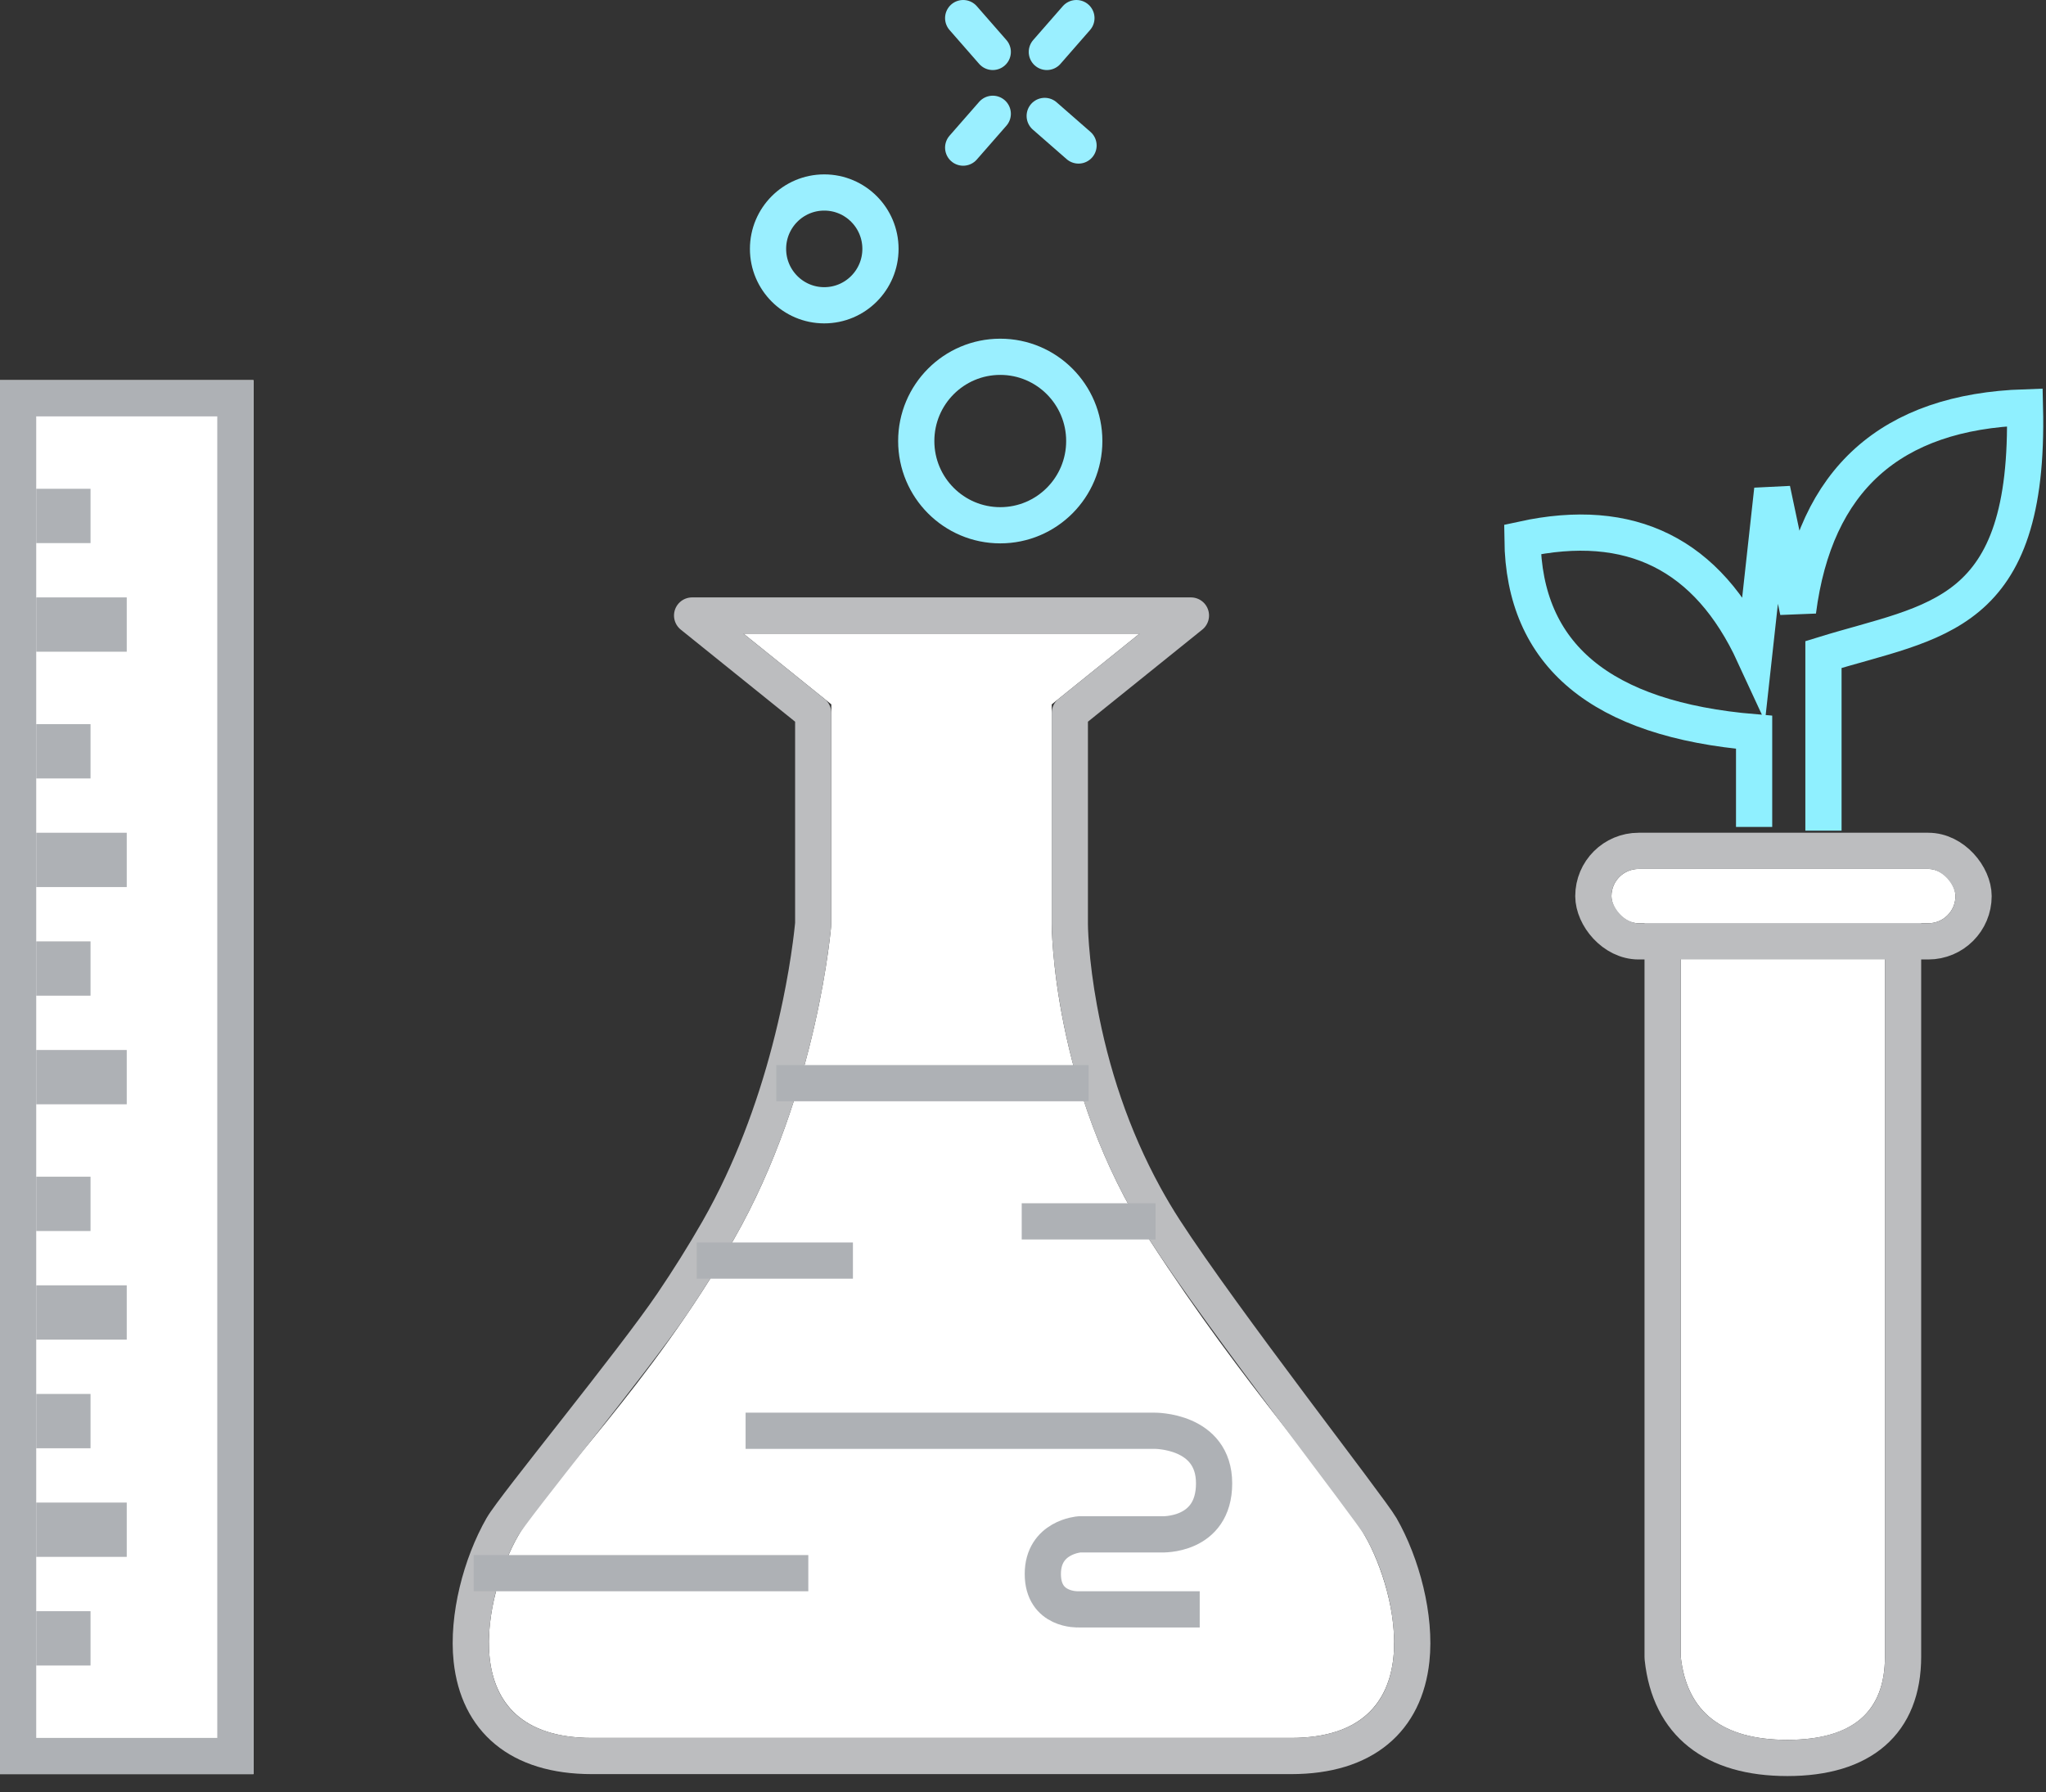 <?xml version="1.0" encoding="UTF-8"?>
<svg width="113px" height="99px" viewBox="0 0 113 99" version="1.1" xmlns="http://www.w3.org/2000/svg" xmlns:xlink="http://www.w3.org/1999/xlink">
    <rect x="0" y="0" width="113" height="99" fill="#333333" stroke="none"/>
    <!-- Generator: Sketch 46.2 (44496) - http://www.bohemiancoding.com/sketch -->
    <title>Icon_Experimentation</title>
    <desc>Created with Sketch.</desc>
    <defs>
        <path d="M92.826,50.633 L92.826,90.509 C93.159,93.575 95.122,95.107 98.716,95.107 C102.309,95.107 104.106,93.575 104.106,90.509 L104.106,50.633 L92.826,50.633 Z" id="path-1"></path>
        <rect id="path-2" x="89" y="47" width="19" height="3" rx="1.5"></rect>
        <rect id="path-3" x="0" y="-1.27897692e-13" width="32.036" height="32.067"></rect>
        <path d="M26,95 L45.314,95 C53.154,95 51.159,86.936 49.393,83.853 C47.627,80.769 42.861,75.8 37.474,67.467 C32.086,59.133 32.086,50.046 32.086,50.046 L32.086,37.909 L36.939,34 L26,34 L15.061,34 L19.914,37.909 L19.914,50.046 C19.914,50.046 19.197,59.306 14.526,67.467 C9.856,75.627 4.373,80.769 2.607,83.853 C0.841,86.936 -1.154,95 6.686,95 L26,95 Z" id="path-5"></path>
        <rect id="path-6" x="0" y="0" width="14" height="77"></rect>
    </defs>
    <g id="CH.me-Design" stroke="none" stroke-width="1" fill="none" fill-rule="evenodd">
        <g id="CH.me-Homepage" transform="translate(-810, -1416)">
            <g id="Group-30" transform="translate(0, 900)">
                <g id="Icon_Experimentation" transform="translate(810, 517)">
                    <g id="Path-11" stroke-linejoin="round">
                        <use fill="#FFFFFF" fill-rule="evenodd" xlink:href="#path-1"></use>
                        <path stroke="#BCBDBF" stroke-width="2" d="M91.826,49.633 L105.106,49.633 L105.106,90.509 C105.106,94.165 102.829,96.107 98.716,96.107 C94.639,96.107 92.224,94.222 91.832,90.617 L91.826,90.509 L91.826,49.633 Z"></path>
                    </g>
                    <g id="Rectangle-6" stroke-linejoin="round">
                        <use fill="#FFFFFF" fill-rule="evenodd" xlink:href="#path-2"></use>
                        <rect stroke="#BCBDBF" stroke-width="2" x="88" y="46" width="21" height="5" rx="2.5"></rect>
                    </g>
                    <path d="M96.879,44.678 L96.879,39.449 C88.421,38.739 84.157,35.187 84.086,28.794 C90.056,27.487 94.32,29.608 96.879,35.157 L97.881,26.047 L99.303,32.764 C100.24,25.503 104.418,21.749 111.837,21.502 C112.115,33.193 106.853,33.259 100.709,35.157 C100.709,35.157 100.709,38.399 100.709,44.883" id="Path-38" stroke="#8FF0FF" stroke-width="2"></path>
                    <g id="Group-6" transform="translate(26, 0)">
                        <g id="Group-5" transform="translate(9, 21.498)">
                            <g id="Group-34" transform="translate(0.482, 0)">
                                <mask id="mask-4" fill="white">
                                    <use xlink:href="#path-3"></use>
                                </mask>
                                <g id="Rectangle-13"></g>
                            </g>
                        </g>
                        <ellipse id="Oval" stroke="#9AEFFF" stroke-width="2" cx="29.244" cy="23.362" rx="4.64" ry="4.653"></ellipse>
                        <ellipse id="Oval" stroke="#9AEFFF" stroke-width="2" cx="19.523" cy="12.748" rx="3.105" ry="3.115"></ellipse>
                        <g id="Combined-Shape" stroke-linejoin="round">
                            <use fill="#FFFFFF" fill-rule="evenodd" xlink:href="#path-5"></use>
                            <path stroke="#BCBDBF" stroke-width="2" d="M18.914,38.387 L12.225,33 L39.775,33 L33.086,38.387 L33.086,50.046 C33.086,50.094 33.088,50.199 33.093,50.357 C33.103,50.628 33.121,50.943 33.149,51.3 C33.229,52.326 33.374,53.473 33.6,54.709 C34.245,58.243 35.405,61.775 37.206,65.064 C37.553,65.698 37.922,66.319 38.313,66.924 C41.545,71.922 49.664,82.313 50.261,83.356 C51.433,85.403 52.205,88.338 51.95,90.691 C51.593,93.982 49.364,96 45.314,96 L6.686,96 C2.636,96 0.407,93.982 0.05,90.691 C-0.205,88.338 0.567,85.403 1.739,83.356 C2.393,82.213 8.954,74.227 11.134,71.009 C12.033,69.682 12.873,68.342 13.659,66.97 C14.127,66.151 14.567,65.3 14.978,64.419 C16.455,61.259 17.512,57.864 18.217,54.467 C18.463,53.277 18.648,52.174 18.779,51.185 C18.825,50.841 18.861,50.537 18.888,50.275 C18.904,50.121 18.913,50.018 18.914,50.046 L18.914,38.387 Z"></path>
                        </g>
                        <path d="M0.161,85.9 L18.643,85.9" id="Path-6" stroke="#AEB1B5" stroke-width="2"></path>
                        <path d="M30.429,66.467 L37.821,66.467" id="Path-6" stroke="#AEB1B5" stroke-width="2"></path>
                        <path d="M16.875,58.833 L34.125,58.833" id="Path-6" stroke="#AEB1B5" stroke-width="2"></path>
                        <path d="M15.179,78.033 L37.75,78.033 C37.75,78.033 41.054,77.988 41.054,80.94 C41.054,83.893 38.146,83.756 38.146,83.756 L33.616,83.756 C33.616,83.756 31.595,83.899 31.595,85.946 C31.595,87.994 33.563,87.899 33.563,87.899 L40.26,87.899" id="Path-6" stroke="#AEB1B5" stroke-width="2"></path>
                        <path d="M12.482,68.633 L21.107,68.633" id="Path-6" stroke="#AEB1B5" stroke-width="2"></path>
                        <g id="Group-7" transform="translate(27.196, 0)" stroke="#9AEFFF" stroke-width="2" stroke-linecap="round">
                            <path d="M4.621,1.869 L6.254,2.27373675e-13" id="Path-7"></path>
                            <path d="M0,7.154 L1.634,5.286" id="Path-7"></path>
                            <path d="M4.621,7.154 L6.254,5.286" id="Path-7" transform="translate(5.437, 6.22) rotate(90) translate(-5.437, -6.22) "></path>
                            <path d="M-1.13020704e-13,1.13131726e-13 L1.634,1.869" id="Path-7"></path>
                        </g>
                    </g>
                    <g id="Group-10" transform="translate(0, 20)">
                        <g id="Rectangle-10">
                            <use fill="#FFFFFF" fill-rule="evenodd" xlink:href="#path-6"></use>
                            <rect stroke="#AEB1B5" stroke-width="2" x="1" y="1" width="12" height="75"></rect>
                        </g>
                        <rect id="Rectangle-20" stroke="#AEB1B5" stroke-width="2" x="3" y="7" width="1" height="1"></rect>
                        <rect id="Rectangle-20" stroke="#AEB1B5" stroke-width="2" x="3" y="32" width="1" height="1"></rect>
                        <rect id="Rectangle-20" stroke="#AEB1B5" stroke-width="2" x="3" y="20" width="1" height="1"></rect>
                        <rect id="Rectangle-20" stroke="#AEB1B5" stroke-width="2" x="3" y="45" width="1" height="1"></rect>
                        <rect id="Rectangle-20" stroke="#AEB1B5" stroke-width="2" x="3" y="57" width="1" height="1"></rect>
                        <rect id="Rectangle-20" stroke="#AEB1B5" stroke-width="2" x="3" y="69" width="1" height="1"></rect>
                        <rect id="Rectangle-20" stroke="#AEB1B5" stroke-width="2" x="3" y="13" width="3" height="1"></rect>
                        <rect id="Rectangle-20" stroke="#AEB1B5" stroke-width="2" x="3" y="38" width="3" height="1"></rect>
                        <rect id="Rectangle-20" stroke="#AEB1B5" stroke-width="2" x="3" y="26" width="3" height="1"></rect>
                        <rect id="Rectangle-20" stroke="#AEB1B5" stroke-width="2" x="3" y="51" width="3" height="1"></rect>
                        <rect id="Rectangle-20" stroke="#AEB1B5" stroke-width="2" x="3" y="63" width="3" height="1"></rect>
                    </g>
                    <g id="Group-18" transform="translate(9.938, 58.275) scale(-1, 1) translate(-9.938, -58.275) translate(2.438, 19.275)"></g>
                </g>
            </g>
        </g>
    </g>
</svg>